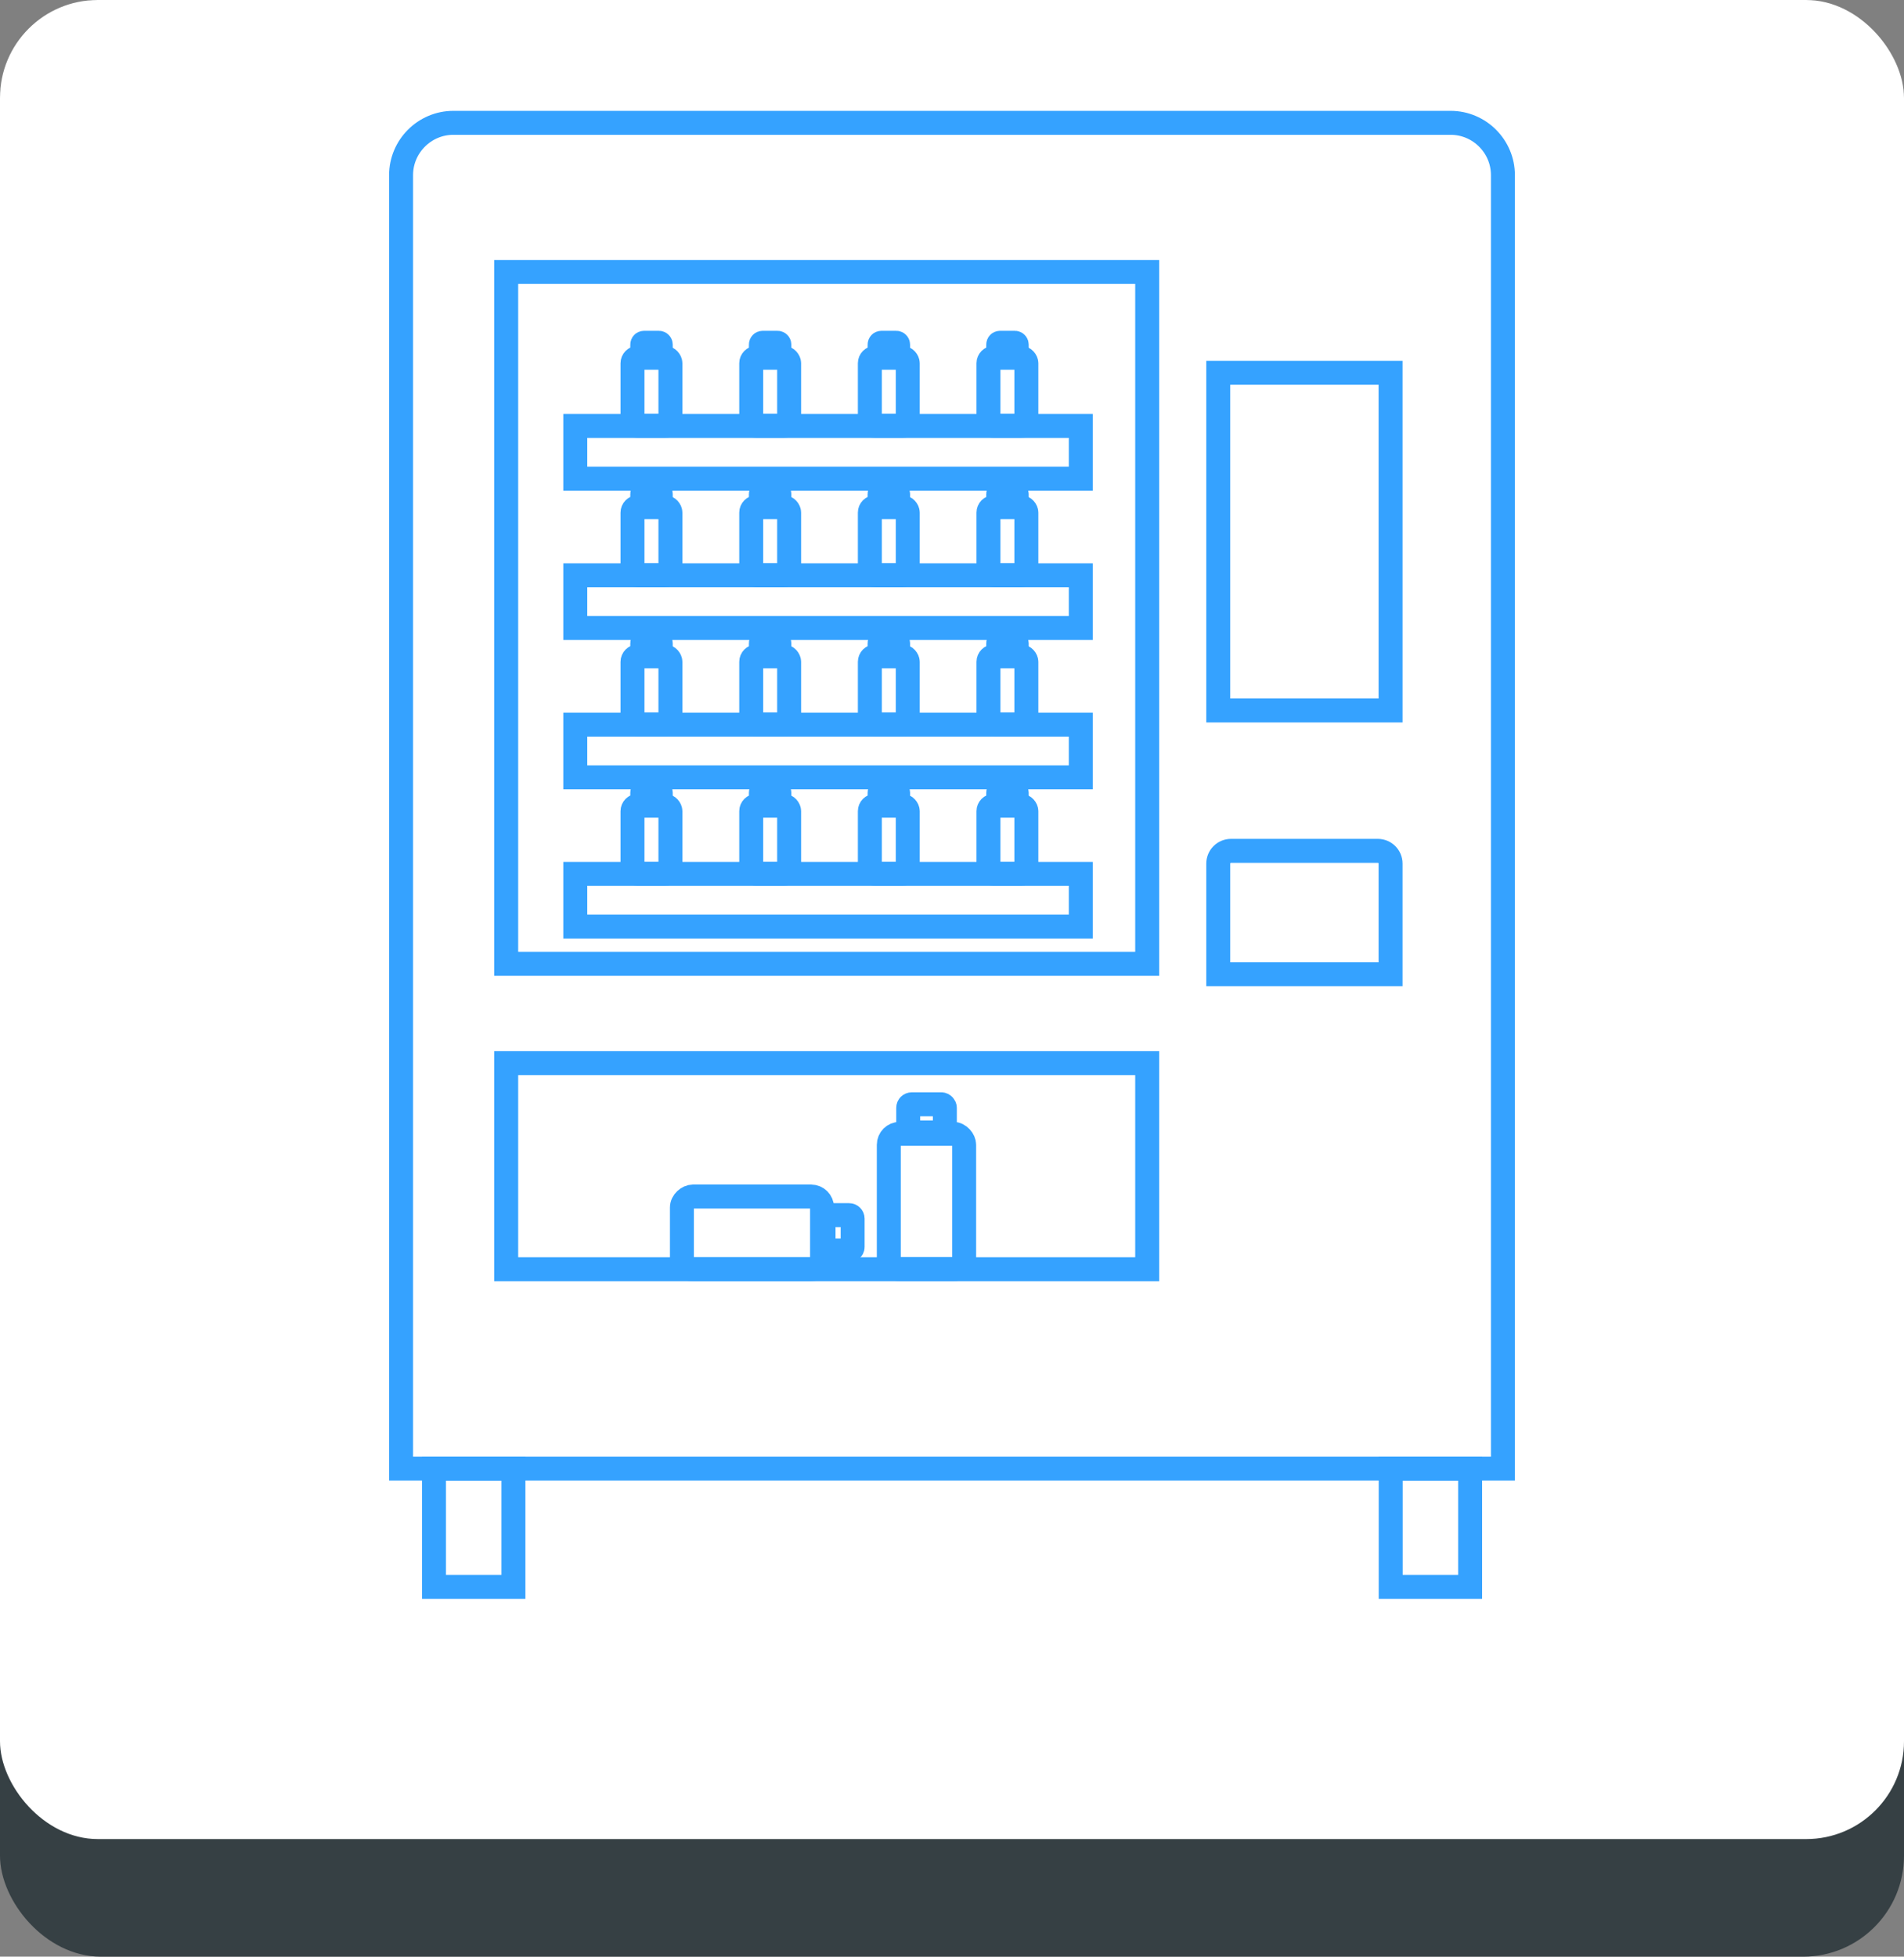 <?xml version="1.0" encoding="UTF-8"?>
<svg id="_Слой_2" data-name="Слой 2" xmlns="http://www.w3.org/2000/svg" viewBox="0 0 163.73 168.22">
  <rect x="0" y="0" width="163.73" height="168.22" fill="#808080" stroke="none"/>
  <defs>
    <style>
      .cls-1 {
        fill: none;
        stroke: #35a2ff;
        stroke-miterlimit: 10;
        stroke-width: 2.06px;
      }

      .cls-2 {
        fill: #364044;
      }

      .cls-3 {
        fill: #fff;
      }
    </style>
  </defs>
  <g id="_Слой_1-2" data-name="Слой 1">
    <g>
      <g>
        <rect class="cls-2" y="0" width="163.73" height="168.22" rx="8.68" ry="8.68"/>
        <rect class="cls-3" width="163.73" height="158.11" rx="8.41" ry="8.41"/>
      </g>
      <g>
        <path class="cls-1" d="M38.98,10.56h85.76c2.48,0,4.5,2.02,4.5,4.5v111.2H34.49V15.06c0-2.48,2.02-4.5,4.5-4.5Z"/>
        <rect class="cls-1" x="43.53" y="23.38" width="55.12" height="59.48"/>
        <rect class="cls-1" x="43.53" y="91.4" width="55.12" height="17.72"/>
        <rect class="cls-1" x="104.76" y="32.05" width="14.82" height="29.03"/>
        <path class="cls-1" d="M105.86,73.15h12.62c.61,0,1.1.49,1.1,1.1v9.51h-14.82v-9.51c0-.61.49-1.1,1.1-1.1Z"/>
        <rect class="cls-1" x="49.47" y="36.62" width="43.47" height="4.53"/>
        <rect class="cls-1" x="49.47" y="49.46" width="43.47" height="4.53"/>
        <rect class="cls-1" x="49.47" y="62.3" width="43.47" height="4.53"/>
        <rect class="cls-1" x="49.47" y="75.13" width="43.47" height="4.53"/>
        <rect class="cls-1" x="37.32" y="126.26" width="6.83" height="10.17"/>
        <rect class="cls-1" x="119.59" y="126.26" width="6.83" height="10.17"/>
        <g>
          <rect class="cls-1" x="54.39" y="30.76" width="3.26" height="5.86" rx=".47" ry=".47"/>
          <rect class="cls-1" x="55.23" y="29.47" width="1.59" height="1.22" rx=".15" ry=".15"/>
        </g>
        <g>
          <rect class="cls-1" x="64.6" y="30.76" width="3.26" height="5.86" rx=".47" ry=".47"/>
          <rect class="cls-1" x="65.43" y="29.47" width="1.59" height="1.22" rx=".15" ry=".15"/>
        </g>
        <g>
          <rect class="cls-1" x="74.8" y="30.76" width="3.26" height="5.86" rx=".47" ry=".47"/>
          <rect class="cls-1" x="75.64" y="29.47" width="1.59" height="1.22" rx=".15" ry=".15"/>
        </g>
        <g>
          <rect class="cls-1" x="85" y="30.76" width="3.26" height="5.86" rx=".47" ry=".47"/>
          <rect class="cls-1" x="85.84" y="29.47" width="1.59" height="1.22" rx=".15" ry=".15"/>
        </g>
        <g>
          <rect class="cls-1" x="54.39" y="43.6" width="3.26" height="5.86" rx=".47" ry=".47"/>
          <rect class="cls-1" x="55.23" y="42.31" width="1.59" height="1.22" rx=".15" ry=".15"/>
        </g>
        <g>
          <rect class="cls-1" x="64.6" y="43.6" width="3.26" height="5.86" rx=".47" ry=".47"/>
          <rect class="cls-1" x="65.43" y="42.31" width="1.59" height="1.22" rx=".15" ry=".15"/>
        </g>
        <g>
          <rect class="cls-1" x="74.8" y="43.6" width="3.26" height="5.86" rx=".47" ry=".47"/>
          <rect class="cls-1" x="75.64" y="42.31" width="1.59" height="1.22" rx=".15" ry=".15"/>
        </g>
        <g>
          <rect class="cls-1" x="85" y="43.6" width="3.26" height="5.86" rx=".47" ry=".47"/>
          <rect class="cls-1" x="85.84" y="42.31" width="1.59" height="1.22" rx=".15" ry=".15"/>
        </g>
        <g>
          <rect class="cls-1" x="54.39" y="56.43" width="3.26" height="5.86" rx=".47" ry=".47"/>
          <rect class="cls-1" x="55.23" y="55.15" width="1.59" height="1.22" rx=".15" ry=".15"/>
        </g>
        <g>
          <rect class="cls-1" x="64.6" y="56.43" width="3.26" height="5.86" rx=".47" ry=".47"/>
          <rect class="cls-1" x="65.43" y="55.15" width="1.59" height="1.22" rx=".15" ry=".15"/>
        </g>
        <g>
          <rect class="cls-1" x="74.8" y="56.43" width="3.26" height="5.86" rx=".47" ry=".47"/>
          <rect class="cls-1" x="75.64" y="55.15" width="1.59" height="1.22" rx=".15" ry=".15"/>
        </g>
        <g>
          <rect class="cls-1" x="85" y="56.43" width="3.26" height="5.86" rx=".47" ry=".47"/>
          <rect class="cls-1" x="85.84" y="55.15" width="1.59" height="1.22" rx=".15" ry=".15"/>
        </g>
        <g>
          <rect class="cls-1" x="54.39" y="69.27" width="3.26" height="5.86" rx=".47" ry=".47"/>
          <rect class="cls-1" x="55.23" y="67.99" width="1.59" height="1.22" rx=".15" ry=".15"/>
        </g>
        <g>
          <rect class="cls-1" x="64.6" y="69.27" width="3.26" height="5.86" rx=".47" ry=".47"/>
          <rect class="cls-1" x="65.43" y="67.99" width="1.59" height="1.22" rx=".15" ry=".15"/>
        </g>
        <g>
          <rect class="cls-1" x="74.8" y="69.27" width="3.26" height="5.86" rx=".47" ry=".47"/>
          <rect class="cls-1" x="75.64" y="67.99" width="1.59" height="1.22" rx=".15" ry=".15"/>
        </g>
        <g>
          <rect class="cls-1" x="85" y="69.27" width="3.26" height="5.86" rx=".47" ry=".47"/>
          <rect class="cls-1" x="85.84" y="67.99" width="1.59" height="1.22" rx=".15" ry=".15"/>
        </g>
        <g>
          <rect class="cls-1" x="61.53" y="99.96" width="6.26" height="12.05" rx=".94" ry=".94" transform="translate(170.65 41.34) rotate(90)"/>
          <rect class="cls-1" x="70.55" y="104.74" width="3.04" height="2.5" rx=".3" ry=".3" transform="translate(178.06 33.92) rotate(90)"/>
        </g>
        <g>
          <rect class="cls-1" x="76.43" y="97.48" width="6.48" height="11.64" rx=".94" ry=".94"/>
          <rect class="cls-1" x="78.1" y="94.94" width="3.15" height="2.42" rx=".3" ry=".3"/>
        </g>
      </g>
    </g>
  </g>
</svg>